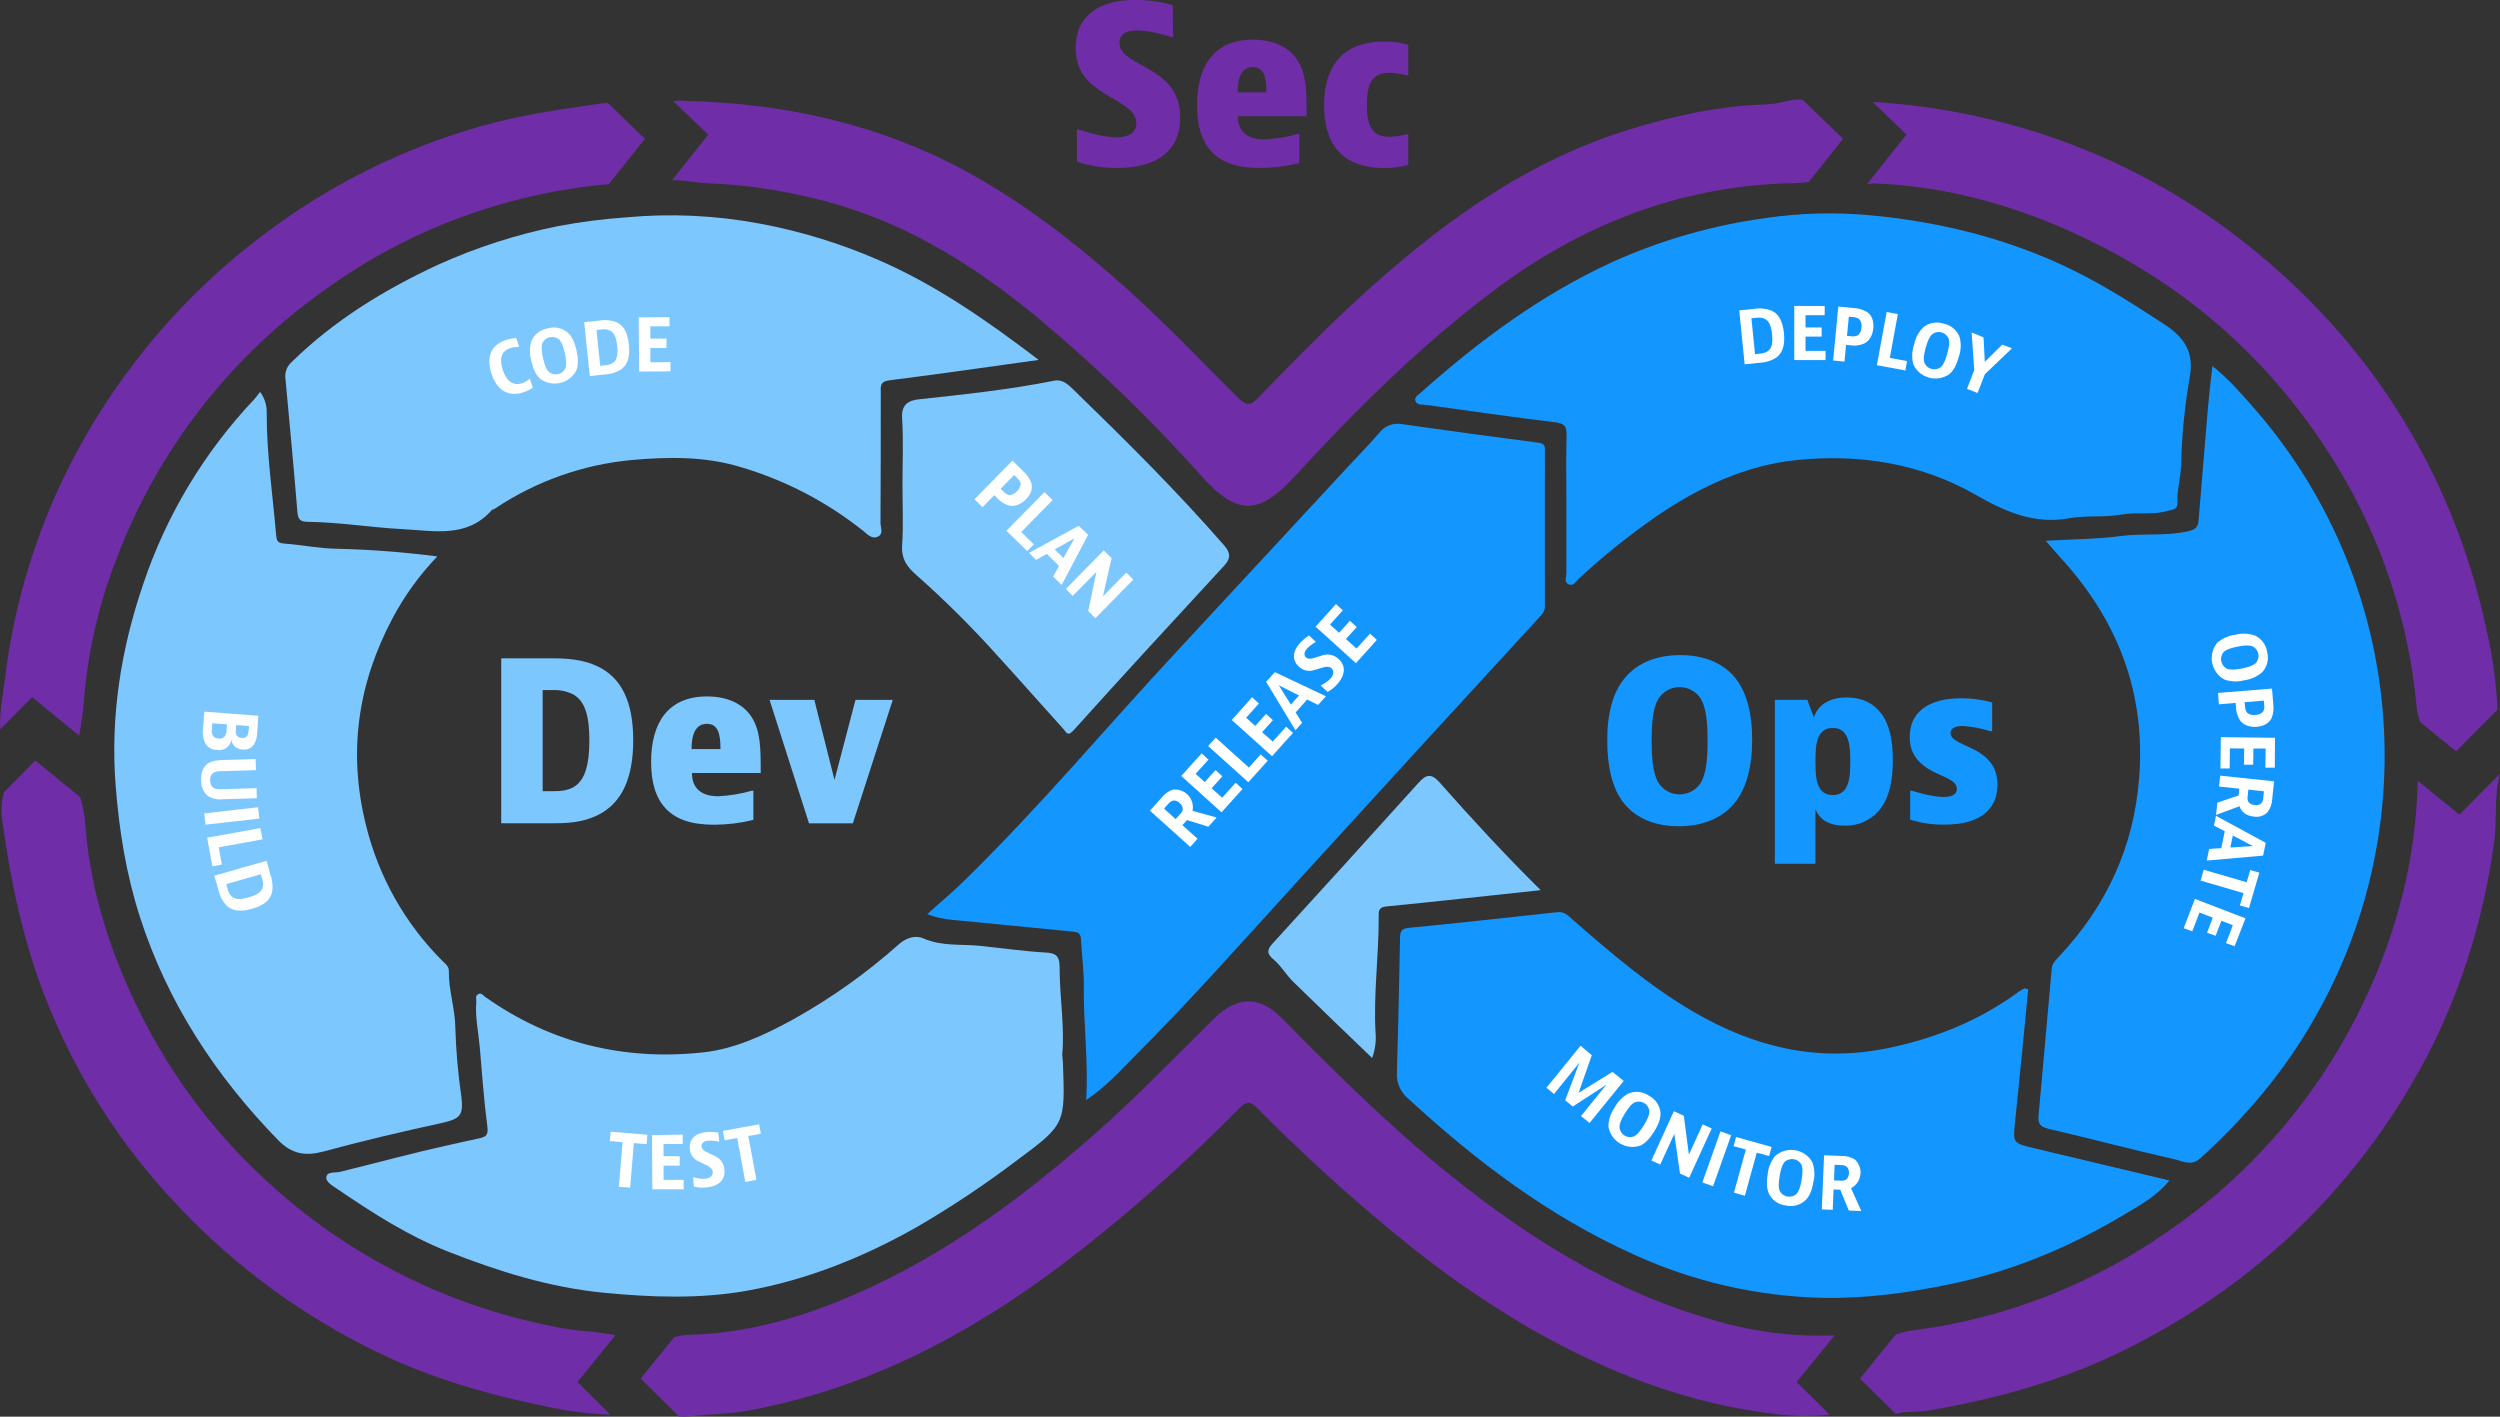 <svg width="810" height="459" viewBox="0 0 810 459" fill="none" xmlns="http://www.w3.org/2000/svg">
<rect x="0" y="0" width="810" height="459" fill="#333333" stroke="none"/>
<g clip-path="url(#clip0)">
<path d="M594.434 432.647C581.568 433.174 568.703 431.615 556.336 428.031C525.809 419.68 499.26 403.678 474.487 384.398C453.246 367.899 434.198 349.026 415.341 329.929C408.085 322.583 400.87 322.634 393.441 329.929C380.481 342.725 367.866 355.855 354.156 367.889C329.078 389.918 302.347 409.33 271.14 421.831C255.917 427.919 240.146 431.978 223.736 432.465C221.966 432.492 220.207 432.741 218.499 433.206L207.569 446.65L219.95 458.928C220.993 459.039 222.044 459.039 223.086 458.928C229.774 458.167 236.584 458.167 243.181 456.899C280.517 449.897 313.257 432.85 343.378 410.273C363.935 394.692 383.32 377.623 401.377 359.203C403.66 356.9 404.959 356.575 407.415 359.061C421.743 373.601 436.843 387.36 452.648 400.279C466.135 411.469 480.521 421.531 495.657 430.364C520.532 444.57 546.847 454.961 575.608 458.177C581.313 458.901 587.082 458.959 592.8 458.35L582.123 447.766L594.434 432.647Z" fill="#6F2DA8"/>
<path d="M217.677 58.446C221.605 58.182 225.41 59.278 229.267 59.38C240.677 59.818 252.013 61.408 263.102 64.129C290.686 70.521 314.089 84.686 335.594 102.434C354.786 118.383 372.765 135.738 389.381 154.356C401.235 167.547 408.248 166.634 419.827 154.001C439.668 132.408 460.482 111.779 484.047 94.082C512.311 72.875 543.65 60.547 579.19 59.37C581.488 59.399 583.785 59.256 586.061 58.943L597.153 44.971L584.052 32.318C582.22 32.155 580.374 32.324 578.602 32.815C576.494 33.391 574.33 33.731 572.147 33.83C556.924 34.286 542.209 37.533 527.717 42.018C492.359 52.957 463.781 74.702 437.212 99.43C426.951 108.978 417.199 119.085 407.405 129.11C404.99 131.586 403.691 131.353 401.316 129.039C389.432 117.289 377.974 105.112 365.522 93.941C349.68 79.735 333.046 66.615 314.403 56.275C285.663 40.344 254.577 33.454 221.95 32.693C220.684 32.516 219.397 32.554 218.144 32.805L229.48 43.611L217.677 58.446Z" fill="#6F2DA8"/>
<path d="M25.676 238.373C26.275 234.487 26.884 231.27 27.107 227.983C28.322 211.495 32.06 195.291 38.189 179.936C51.123 146.377 73.42 117.234 102.43 95.97C130.024 75.238 162.882 62.663 197.268 59.674L208.939 44.971L197.005 33.404C196.173 33.387 195.341 33.438 194.518 33.556C181.325 35.443 168.233 37.3 155.476 40.983C130.319 48.179 106.705 59.95 85.817 75.706C60.498 94.633 39.637 118.878 24.702 146.735C12.443 169.638 4.587 194.636 1.543 220.433C0.934 225.375 -0.233 230.408 0.101 236.262L10.392 225.882L25.676 238.373Z" fill="#6F2DA8"/>
<path d="M604.978 59.593C605.699 59.674 606.551 59.41 607.241 59.43C627.65 60.181 647.176 65.041 665.89 72.865C705.338 89.364 736.281 115.898 758.242 152.712C771.949 175.784 780.377 201.603 782.924 228.317C783.065 230.27 783.493 232.191 784.192 234.02L795.772 243.446L809.107 229.991C809.107 229.484 809.107 228.977 809.107 228.398C808.655 220.003 807.445 211.665 805.494 203.487C801.008 182.384 793.386 162.071 782.883 143.224C767.457 115.655 746.714 92.915 721.525 74.225C700.312 58.628 676.384 47.108 650.961 40.252C636.506 36.332 621.685 33.908 606.734 33.018L617.684 43.591L604.978 59.593Z" fill="#6F2DA8"/>
<path d="M796.858 263.964L783.319 252.924C783.338 253.201 783.338 253.479 783.319 253.756C782.68 278.88 776.429 302.665 765.58 325.171C751.104 355.44 728.772 381.272 700.913 399.975C678.701 415.265 653.417 425.519 626.828 430.02C622.616 430.73 618.253 430.923 614.213 432.384L602.654 446.651L614.254 458.117C617.491 457.102 621.358 457.62 624.951 456.991C647.917 453.033 670.193 446.763 691.008 436.078C727.33 417.448 756.618 391.025 778.286 356.342C794.27 330.742 803.952 302.918 808.082 272.995C809.097 265.892 808.082 258.789 809.696 251.899C809.787 251.514 809.929 251.088 810.01 250.682L796.858 263.964Z" fill="#6F2DA8"/>
<path d="M199.379 432.607C196.384 432.022 193.358 431.605 190.317 431.359C186.289 431.067 182.289 430.47 178.351 429.573C142.666 422.446 109.773 405.236 83.574 379.984C68.173 365.306 55.416 348.085 45.861 329.077C36.109 309.716 29.37 289.351 27.685 267.667C27.478 264.472 26.899 261.312 25.96 258.251L11.438 246.409L1.289 256.668C0.429 259.717 0.249 262.917 0.761 266.044C3.461 285.81 7.551 305.069 14.807 323.557C24.578 348.394 39.05 371.112 57.431 390.466C76.279 410.547 98.718 426.925 123.59 438.756C142.73 447.888 162.997 453.134 183.679 457.021C188.342 457.732 193.042 458.172 197.756 458.34L187.099 447.777L199.379 432.607Z" fill="#6F2DA8"/>
<path d="M652.92 363.161C654.412 348.955 655.741 334.749 657.142 320.543C656.259 320.289 656.046 320.147 655.944 320.208C655.199 320.607 654.478 321.047 653.783 321.527C641.087 330.771 627.041 336.433 611.575 339.609C588.781 344.297 568.261 339.254 548.653 327.808C534.334 319.437 521.831 308.722 509.429 297.854C508.018 296.616 506.791 295.308 504.639 295.541C488.604 297.276 472.59 299.062 456.535 300.614C453.926 300.858 453.652 301.852 453.612 304.014C453.348 318.493 453.033 332.983 452.597 347.463C452.485 349.045 452.75 350.631 453.369 352.092C453.988 353.552 454.944 354.845 456.159 355.865C478.182 376.159 501.828 394.068 529.31 406.438C548.618 415.282 569.537 420.069 590.77 420.501C604.603 420.755 618.171 418.898 631.771 416.087C652.068 411.876 670.812 403.982 688.471 393.388C693.362 390.446 698.619 387.696 702.882 382.47L659.243 372.07C652.017 370.355 652.159 370.385 652.92 363.161Z" fill="#1496FF"/>
<path d="M729.684 131.546C725.787 127.122 721.91 122.566 716.806 118.639C716.258 123.712 715.74 127.832 715.385 131.992C714.37 144.169 713.355 156.416 712.34 168.633C712.168 170.662 711.427 171.565 709.062 172.113C701.755 173.778 694.337 172.712 686.999 173.686C679.378 174.701 671.624 174.701 662.815 175.208C664.906 177.603 666.286 179.267 667.717 180.809C686.177 200.992 695.25 224.442 693.088 252.031C691.373 274.355 682.554 293.431 667.331 309.687C666.164 310.924 664.916 312.102 664.753 313.887C663.322 329.778 661.942 345.678 660.481 361.578C660.237 364.318 661.272 365.181 664.002 365.81C677.52 368.925 690.927 372.557 704.465 375.571C707.022 376.139 709.955 377.976 712.898 375.297C727.563 361.923 740.3 346.997 750.073 329.636C767.811 298.623 775.38 262.831 771.718 227.293C768.055 191.756 753.344 158.26 729.654 131.515L729.684 131.546Z" fill="#1496FF"/>
<path d="M461.883 131.159C475.827 133.067 489.741 135.127 503.705 136.791C506.821 137.156 507.643 138.049 507.562 141.053C507.369 148.48 507.501 155.918 507.501 163.376C507.501 170.834 507.501 178.252 507.501 185.699C507.501 186.927 506.689 188.662 508.262 189.332C509.835 190.002 510.657 188.317 511.54 187.475C519.433 180.153 527.837 173.402 536.688 167.272C550.643 157.795 565.663 150.642 582.55 149.008C602.705 147.049 622.342 150.154 640.052 160.281C649.703 165.801 659.172 169.972 670.355 167.922C676.049 166.907 681.844 167.729 687.385 166.714C692.459 165.801 697.533 167.029 702.445 165.487C703.836 165.05 705.551 165.243 705.49 162.95C705.287 158.891 706.505 155.035 706.667 150.987C706.881 141.259 707.831 131.561 709.509 121.976C710.909 114.305 707.763 109.384 701.562 105.305C690.297 97.887 678.972 90.693 666.611 85.153C647.115 76.426 626.585 71.627 605.496 69.709C594.412 68.716 583.251 69.023 572.239 70.622C554.959 72.954 538.111 77.791 522.227 84.98C499.189 95.574 479.156 110.47 460.32 127.222C459.457 127.983 458.108 128.694 458.635 130.013C459.163 131.332 460.706 130.997 461.883 131.159Z" fill="#1496FF"/>
<path d="M498.519 200.24C499.534 199.124 500.549 198.211 500.549 196.395C500.488 179.662 500.549 162.909 500.549 146.197C500.549 144.817 500.61 143.721 498.601 143.458C483.804 141.543 469.024 139.531 454.261 137.42C452.862 137.162 451.418 137.302 450.093 137.824C448.769 138.346 447.618 139.229 446.772 140.373C443.27 144.432 439.465 148.288 435.801 152.245C417.824 171.639 399.851 191.027 381.882 210.408C358.692 235.278 336.903 261.447 312.536 285.232C308.832 288.854 304.854 292.203 300.419 296.201C303.093 297.202 305.894 297.827 308.741 298.057C321.771 299.255 334.792 300.625 347.823 301.873C349.497 302.035 350.157 302.654 350.238 304.349C350.492 309.534 351.253 314.719 351.162 319.884C350.989 331.695 352.694 343.425 351.923 356.413C358.591 351.908 363.025 346.834 367.724 342.126C385.992 323.861 403.021 304.582 420.406 285.526C446.393 257.033 472.431 228.605 498.519 200.24Z" fill="#1496FF"/>
<path d="M149.448 355.063C148.385 347.767 147.744 340.415 147.53 333.044C147.469 326.763 145.318 320.868 145.429 314.597C145.429 313.014 144.262 312.253 143.339 311.33C131.208 299.218 122.642 284.004 118.576 267.353C112.68 243.832 115.907 221.529 127.192 200.301C131.074 192.996 135.947 186.262 141.674 180.291C130.962 178.888 120.182 178.059 109.382 177.805C103.556 177.744 97.761 176.527 91.936 176.101C89.795 175.948 89.612 174.984 89.46 173.259C88.344 160.068 86.354 146.979 86.415 133.686C86.47 131.269 85.712 128.904 84.264 126.969C83.482 127.983 82.945 128.765 82.295 129.455C66.066 146.628 53.781 167.135 46.298 189.545C39.194 210.438 35.723 232.163 37.469 254.537C38.605 269.088 40.879 283.294 45.354 297.154C54.315 324.896 69.832 348.569 90.099 369.381C94.585 373.977 98.989 374.667 104.926 373.054C117.45 369.655 130.095 366.682 142.781 363.922C149.215 362.511 150.24 361.426 149.448 355.063Z" fill="#7DC7FF"/>
<path d="M344.159 341.579C345.022 332.974 343.297 323.101 343.307 313.167C343.307 309.798 342.079 308.794 338.933 308.631C331.747 308.236 324.603 307.18 317.458 306.45C311.42 305.831 305.107 306.663 299.191 304.045C296.897 303.03 293.913 303.588 291.326 305.861C280.849 315.207 269.376 323.374 257.115 330.214C247.849 335.288 238.167 339.874 227.684 340.99C202.109 343.71 178.382 337.997 157.181 322.989C156.532 322.523 156.014 321.609 155.05 322.046C153.822 322.604 154.401 323.781 154.32 324.714C153.914 329.605 155.02 334.384 155.436 339.214C156.177 347.718 156.755 356.241 157.872 364.694C158.227 367.372 157.872 368.296 155.274 368.823C151.691 369.554 148.17 370.396 144.546 371.188C133.038 373.745 121.661 376.86 110.204 379.671C108.6 380.056 106.144 379.508 105.759 381.223C105.373 382.938 107.788 384.176 109.148 385.13C120.586 392.933 132.236 400.431 145.196 405.525C161.525 411.948 178.108 417.154 195.797 418.868C211.314 420.36 226.852 420.898 242.044 418.189C261.61 414.678 280.04 407.24 297.405 397.357C308.565 390.841 319.322 383.657 329.616 375.845C345.225 364.288 345.103 364.125 344.393 344.471C344.382 343.933 344.322 343.456 344.159 341.579Z" fill="#7DC7FF"/>
<path d="M96.351 165.792C96.564 168.491 97.366 169.049 99.893 169.08C110.133 169.201 120.241 170.916 130.48 171.444C140.913 171.971 151.224 174.407 159.374 165.244C159.577 165.021 160.013 165.021 160.287 164.838C173.541 155.95 188.807 150.519 204.697 149.039C216.317 148.025 228.1 147.781 239.75 151.261C254.363 155.549 267.998 162.65 279.888 172.164C281.116 173.179 282.537 174.742 284.374 173.899C286.404 172.966 285.257 170.916 285.277 169.414C285.379 155.391 285.358 141.368 285.368 127.345C285.368 125.316 284.983 123.611 288.18 123.215C304.032 121.236 319.843 118.923 336.527 116.609C319.65 103.763 302.956 92.094 283.897 83.926C271.803 78.722 259.168 74.876 246.225 72.46C231.904 69.773 217.278 69.09 202.769 70.43C195.455 70.951 188.177 71.886 180.97 73.231C167.563 75.91 154.503 80.1 142.04 85.722C124.513 93.84 108.204 103.824 94.341 117.452C93.613 118.136 93.064 118.99 92.744 119.936C92.424 120.883 92.341 121.894 92.504 122.88C93.783 137.188 95.214 151.475 96.351 165.792Z" fill="#7DC7FF"/>
<path d="M292.28 135.604C292.746 142.656 292.401 149.81 292.401 156.913C292.401 163.498 292.726 170.104 292.29 176.659C291.985 181.124 293.944 183.762 297.039 186.431C306.367 194.709 315.211 203.518 323.527 212.813C330.631 220.585 337.553 228.49 344.616 236.283C345.438 237.186 345.884 238.799 347.863 236.587C363.969 218.668 380.339 200.961 396.648 183.265C398.85 180.88 398.677 179.064 396.648 176.74C381.222 159.023 364.548 142.524 347.721 126.167C346.087 124.574 344.22 122.809 341.581 123.336C327.181 126.228 312.597 127.771 298.003 129.343C294.35 129.719 291.975 130.947 292.28 135.604Z" fill="#7DC7FF"/>
<path d="M466.501 253.584C463.72 250.438 462.076 250.884 459.579 253.655C443.91 271.033 428.179 288.357 412.388 305.628C410.521 307.657 410.288 308.915 412.652 310.884C415.017 312.852 416.712 315.825 418.954 318.048C427.479 326.409 436.126 334.658 444.569 342.786C445.565 340.122 445.943 337.266 445.676 334.435C444.975 321.954 446.762 309.534 446.691 297.064C446.691 295.318 446.569 293.948 449.146 293.695C465.384 292.092 481.703 290.275 499.169 288.408C487.478 276.82 476.872 265.324 466.501 253.584Z" fill="#7DC7FF"/>
<path d="M380.055 12.004H379.558C379.558 12.004 373.235 9.873 368.394 9.873C364.416 9.873 362.711 11.364 362.711 13.779C362.711 17.757 367.257 19.533 372.017 22.303C377.416 25.428 382.389 29.335 382.389 38.071C382.389 48.665 375.072 54.418 362 54.418C357.563 54.445 353.15 53.76 348.929 52.389V41.937H349.426C349.426 41.937 356.601 44.494 361.716 44.494C365.837 44.494 368.181 42.861 368.181 39.948C368.181 35.26 362.143 33.13 356.957 29.72C352.268 26.676 348.503 22.83 348.503 15.514C348.503 5.499 355.607 -0.041 367.785 -0.041C371.903 -0.033 376.001 0.541 379.963 1.664L380.055 12.004Z" fill="#6F2DA8"/>
<path d="M420.974 52.855C416.812 53.878 412.543 54.402 408.258 54.418C400.799 54.418 396.079 52.642 392.913 49.517C389.29 45.894 387.839 40.628 387.839 34.022C387.839 21.521 393.238 12.855 405.954 12.855C412.774 12.855 417.605 15.341 420.304 19.39C423.349 24.007 423.349 29.689 423.349 37.655H401.083C401.083 42.414 403.853 45.184 409.608 45.184C413.286 45.008 416.933 44.412 420.477 43.408H420.974V52.855ZM410.318 29.913C410.318 24.839 409.465 21.744 405.913 21.744C402.361 21.744 400.991 24.93 400.991 29.913H410.318Z" fill="#6F2DA8"/>
<path d="M456.281 53.423C453.714 54.137 451.059 54.478 448.395 54.438C434.685 54.438 429.001 46.483 429.001 34.144C429.001 21.805 434.685 13.475 448.395 13.475C451.058 13.443 453.713 13.784 456.281 14.489V24.433H455.794C453.968 23.906 452.081 23.62 450.182 23.581C444.427 23.581 442.864 27.204 442.864 33.951C442.864 40.699 444.427 44.322 450.182 44.322C452.081 44.283 453.968 43.997 455.794 43.469H456.291L456.281 53.423Z" fill="#6F2DA8"/>
<path d="M177.956 213.29C182.573 213.29 189.464 213.29 195.36 216.841C200.973 220.251 205.164 226.786 205.164 239.855C205.164 252.366 201.328 259.469 195.289 263.193C189.251 266.917 182.431 266.745 177.956 266.745H162.398V213.29H177.956ZM175.824 256.344H179.021C180.797 256.344 183.71 256.344 185.983 254.923C189.606 252.721 190.956 247.607 190.956 239.855C190.956 232.103 189.606 227.212 185.77 225.01C183.685 223.951 181.357 223.461 179.021 223.589H175.824V256.344Z" fill="#7DC7FF"/>
<path d="M244.094 265.648C239.932 266.671 235.663 267.195 231.378 267.211C223.919 267.211 219.199 265.435 216.033 262.31C212.41 258.687 210.959 253.431 210.959 246.815C210.959 234.314 216.358 225.648 229.074 225.648C235.894 225.648 240.725 228.134 243.424 232.183C246.469 236.8 246.469 242.482 246.469 250.448H224.203C224.203 255.217 226.973 257.987 232.728 257.987C236.407 257.804 240.054 257.202 243.597 256.191H244.094V265.648ZM233.438 242.695C233.438 237.622 232.585 234.527 229.033 234.527C225.481 234.527 224.061 237.723 224.061 242.695H233.438Z" fill="#7DC7FF"/>
<path d="M263.843 226.765L270.379 252.7L277.178 226.765H289.255L276.326 266.764H262.118L249.341 226.765H263.843Z" fill="#7DC7FF"/>
<path d="M561.705 260.534C557.797 265.08 551.688 267.708 543.944 267.708C536.627 267.708 530.376 265.364 526.327 260.463C522.277 255.562 520.745 248.074 520.745 239.956C520.745 231.007 522.592 224.117 526.641 219.429C530.69 214.741 536.729 212.255 544.472 212.255C551.789 212.255 558.041 214.599 562.09 219.5C566.424 224.756 567.702 232.356 567.702 239.672C567.672 248.744 565.754 255.846 561.705 260.534ZM551.12 253.502C552.682 250.732 553.251 246.602 553.251 239.997C553.251 233.391 552.682 229.271 551.12 226.501C550.394 225.315 549.376 224.335 548.163 223.656C546.951 222.976 545.584 222.619 544.193 222.619C542.803 222.619 541.436 222.976 540.223 223.656C539.01 224.335 537.992 225.315 537.267 226.501C535.704 229.271 535.136 233.32 535.136 239.997C535.136 246.674 535.704 250.732 537.267 253.502C537.992 254.688 539.01 255.668 540.223 256.348C541.436 257.028 542.803 257.385 544.193 257.385C545.584 257.385 546.951 257.028 548.163 256.348C549.376 255.668 550.394 254.688 551.12 253.502Z" fill="#1496FF"/>
<path d="M575.06 279.854V226.765H585.574L587.705 232.447C589.197 227.83 593.459 225.983 598.29 225.983C603.121 225.983 606.886 227.688 609.515 231.169C612.143 234.649 613.28 239.692 613.28 246.308C613.28 252.629 612.265 258.383 608.946 262.431C607.568 264.092 605.826 265.414 603.855 266.294C601.884 267.174 599.737 267.588 597.58 267.505C593.033 267.505 589.694 265.871 588.203 262.178V279.864L575.06 279.854ZM598.006 255.42C599.143 253.573 599.498 251.158 599.498 246.754C599.498 242.351 599.143 239.854 598.006 238.008C597.571 237.302 596.949 236.732 596.209 236.359C595.469 235.986 594.64 235.826 593.815 235.897C592.988 235.835 592.16 236.001 591.421 236.377C590.682 236.753 590.061 237.324 589.623 238.028C588.487 239.875 588.203 242.29 588.203 246.693C588.203 251.097 588.487 253.593 589.623 255.44C590.061 256.144 590.682 256.715 591.421 257.091C592.16 257.467 592.988 257.633 593.815 257.571C594.644 257.638 595.476 257.472 596.216 257.092C596.957 256.712 597.577 256.133 598.006 255.42Z" fill="#1496FF"/>
<path d="M645.461 236.912H644.893C641.966 235.977 638.936 235.405 635.87 235.207C633.1 235.207 631.963 236.222 631.963 237.48C631.963 240.108 636.723 241.174 640.417 243.305C644.111 245.436 647.166 248.378 647.166 254.324C647.166 261.925 641.98 267.181 629.974 267.181C626.216 267.238 622.474 266.686 618.892 265.547V256.191H619.46C619.46 256.191 625.549 258.221 629.761 258.221C632.745 258.221 634.023 257.206 634.023 255.593C634.023 252.468 628.949 251.757 624.575 248.987C621.449 246.958 618.75 244.076 618.75 238.749C618.75 230.723 624.839 226.248 635.373 226.248C638.782 226.228 642.177 226.683 645.461 227.597V236.912Z" fill="#1496FF"/>
<path d="M331.463 152.631C332.682 153.671 333.609 155.011 334.153 156.517C334.599 158.192 334.153 160.049 332.367 161.824C330.58 163.6 328.591 164.199 326.876 163.793C325.372 163.32 324.024 162.447 322.979 161.266L322.147 160.444L318.331 164.32L315.743 161.743L328.043 149.222L331.463 152.631ZM324.207 158.354L325.151 159.288C325.647 159.873 326.326 160.274 327.079 160.424C328.015 160.296 328.88 159.859 329.539 159.182C330.197 158.506 330.61 157.628 330.712 156.69C330.529 155.961 330.112 155.313 329.525 154.843L328.571 153.91L324.207 158.354Z" fill="white"/>
<path d="M341.033 162.038L330.885 172.357L334.944 176.345L332.793 178.537L326.095 171.961L338.395 159.45L341.033 162.038Z" fill="white"/>
<path d="M341.216 186.817L343.134 183.367L339.156 179.461L335.715 181.409L333.402 179.136L349.497 170.349L352.542 173.301L343.976 189.537L341.216 186.817ZM341.723 178.02L344.555 180.8L348.127 174.397L341.723 178.02Z" fill="white"/>
<path d="M360.153 180.82L357.352 193.22L364.913 185.528L367.196 187.771L354.917 200.282L352.593 197.989L355.241 185.285L347.579 193.067L345.316 190.845L357.616 178.334L360.153 180.82Z" fill="white"/>
<path d="M383.099 267.354L388.011 271.768L385.636 274.406L372.575 262.656L376.35 258.465C377.288 257.24 378.571 256.324 380.034 255.837C380.941 255.727 381.861 255.834 382.718 256.149C383.575 256.464 384.344 256.978 384.964 257.649C385.583 258.32 386.034 259.128 386.28 260.007C386.526 260.887 386.559 261.812 386.377 262.706L394.192 264.878L391.502 267.861L384.571 265.7L383.099 267.354ZM380.917 265.385L382.277 263.873C382.768 263.423 383.105 262.83 383.241 262.179C383.222 261.782 383.116 261.395 382.93 261.044C382.744 260.693 382.483 260.388 382.166 260.149C381.911 259.871 381.595 259.656 381.243 259.522C380.89 259.388 380.511 259.339 380.136 259.378C379.518 259.529 378.97 259.887 378.583 260.393L377.152 261.996L380.917 265.385Z" fill="white"/>
<path d="M389.32 244.087L391.543 246.116L387.382 250.723L390.335 253.382L393.837 249.495L396.049 251.525L392.558 255.411L395.988 258.455L400.342 253.615L402.564 255.644L395.775 263.194L382.724 251.403L389.32 244.087Z" fill="white"/>
<path d="M393.887 239.003L404.635 248.673L408.45 244.442L410.734 246.471L404.462 253.442L391.421 241.712L393.887 239.003Z" fill="white"/>
<path d="M405.68 225.903L407.902 227.933L403.752 232.55L406.695 235.198L410.196 231.312L412.419 233.341L408.917 237.227L412.358 240.271L416.711 235.441L418.934 237.471L412.134 245.01L399.094 233.27L405.68 225.903Z" fill="white"/>
<path d="M427.053 228.4L423.521 226.634L419.786 230.825L421.877 234.183L419.715 236.598L410.227 220.901L413.058 217.766L429.61 225.599L427.053 228.4ZM418.234 228.278L420.893 225.335L414.337 222.048L418.234 228.278Z" fill="white"/>
<path d="M426.302 207.943L426.18 208.085C425.193 208.628 424.29 209.311 423.501 210.115C422.385 211.343 422.486 212.367 423.136 212.996C424.262 214.011 426.058 212.996 428.129 212.438C429.051 212.071 430.059 211.971 431.035 212.151C432.012 212.33 432.918 212.782 433.649 213.453C436.237 215.777 435.821 218.851 433.294 221.662C432.402 222.675 431.341 223.527 430.158 224.178L427.915 222.149L428.027 222.027C429.153 221.474 430.182 220.74 431.072 219.856C432.208 218.587 432.259 217.309 431.396 216.528C430.108 215.381 428.108 216.528 425.916 217.065C425.071 217.38 424.154 217.452 423.27 217.273C422.385 217.094 421.569 216.67 420.913 216.051C418.64 214.021 418.609 211.211 421.167 208.369C422.037 207.42 423.026 206.588 424.11 205.894L426.302 207.943Z" fill="white"/>
<path d="M432.858 195.716L435.07 197.745L430.919 202.362L433.873 205.021L437.364 201.134L439.586 203.164L436.085 207.04L439.526 210.135L443.879 205.295L446.102 207.324L439.312 214.873L426.261 203.042L432.858 195.716Z" fill="white"/>
<path d="M172.648 125.6C171.712 126.247 170.686 126.753 169.603 127.102C163.981 128.979 160.764 125.631 159.272 121.156C157.78 116.681 158.257 112.024 163.94 110.156C165.014 109.789 166.135 109.577 167.269 109.527L168.213 112.369L168.04 112.419C167.108 112.385 166.177 112.515 165.29 112.805C162.246 113.82 161.779 116.508 162.885 119.827C163.991 123.145 166.031 125.194 169.136 124.159C170.001 123.858 170.806 123.404 171.511 122.82L171.694 122.769L172.648 125.6Z" fill="white"/>
<path d="M186.724 119.998C186.199 121.025 185.454 121.923 184.543 122.631C183.632 123.338 182.577 123.836 181.452 124.091C180.327 124.345 179.16 124.35 178.033 124.104C176.907 123.858 175.848 123.367 174.931 122.667C173.632 121.46 172.729 119.532 172.13 116.843C171.511 114.749 171.539 112.517 172.212 110.44C172.688 109.375 173.423 108.446 174.35 107.737C175.277 107.028 176.366 106.562 177.519 106.381C178.633 106.057 179.811 106.018 180.945 106.268C182.078 106.518 183.13 107.049 184.004 107.812C185.364 109.06 186.227 111.018 186.805 113.596C187.414 116.305 187.384 118.344 186.724 119.998ZM183.243 119.197C183.578 118.182 183.527 116.812 182.999 114.438C182.472 112.063 181.924 110.805 181.203 110.034C180.79 109.67 180.297 109.409 179.764 109.272C179.231 109.135 178.673 109.126 178.135 109.245C177.598 109.365 177.097 109.61 176.672 109.961C176.247 110.311 175.912 110.757 175.692 111.262C175.368 112.277 175.408 113.646 175.936 116.011C176.464 118.375 177.012 119.653 177.732 120.425C178.144 120.791 178.638 121.054 179.171 121.192C179.705 121.33 180.264 121.34 180.802 121.22C181.34 121.1 181.842 120.854 182.266 120.503C182.691 120.151 183.025 119.703 183.243 119.197Z" fill="white"/>
<path d="M194.061 103.886C195.957 103.534 197.912 103.709 199.714 104.393C201.663 105.266 203.317 107.133 203.774 111.648C204.23 115.971 203.144 118.315 201.247 119.685C199.633 120.696 197.781 121.263 195.878 121.328L191.098 121.836L189.261 104.383L194.061 103.886ZM194.478 118.528L195.99 118.365C196.943 118.336 197.87 118.045 198.669 117.523C199.948 116.509 200.262 114.865 199.968 112.105C199.674 109.345 199.014 107.742 197.512 107.031C196.64 106.68 195.686 106.585 194.762 106.757L193.25 106.909L194.478 118.528Z" fill="white"/>
<path d="M216.916 102.759V105.742H210.705V109.709H215.942V112.754H210.715V117.381L217.231 117.33V120.313L207.082 120.394L206.95 102.84L216.916 102.759Z" fill="white"/>
<path d="M83.34 237.166C83.352 238.564 83.002 239.941 82.325 241.164C81.923 241.77 81.356 242.25 80.691 242.546C80.026 242.843 79.291 242.944 78.57 242.838C75.079 242.574 74.988 239.662 74.988 239.662C74.901 240.191 74.71 240.697 74.426 241.151C74.142 241.606 73.771 242 73.334 242.31C72.897 242.62 72.403 242.841 71.881 242.96C71.358 243.078 70.817 243.092 70.289 243C69.451 242.997 68.632 242.756 67.926 242.305C67.22 241.854 66.656 241.212 66.301 240.454C65.731 239.017 65.559 237.454 65.803 235.928L66.209 230.57L83.706 231.91L83.34 237.166ZM68.797 234.325L68.645 236.303C68.549 236.944 68.637 237.598 68.899 238.191C69.082 238.542 69.364 238.832 69.71 239.025C70.057 239.218 70.452 239.306 70.847 239.276C71.225 239.36 71.619 239.33 71.98 239.191C72.341 239.052 72.653 238.81 72.877 238.495C73.218 237.929 73.397 237.279 73.395 236.618L73.547 234.69L68.797 234.325ZM76.541 234.913L76.419 236.496C76.331 237.044 76.394 237.605 76.602 238.12C76.767 238.419 77.011 238.667 77.309 238.835C77.606 239.003 77.945 239.086 78.286 239.074C78.633 239.141 78.992 239.112 79.324 238.988C79.655 238.864 79.946 238.652 80.164 238.373C80.409 237.914 80.538 237.402 80.539 236.882L80.661 235.228L76.541 234.913Z" fill="white"/>
<path d="M82.934 249.526L71.345 249.871C69.406 249.932 68.026 250.561 68.087 252.915C68.148 255.269 69.579 255.766 71.517 255.715L83.117 255.36L83.208 258.628L72.268 258.952C70.544 259.182 68.794 258.798 67.326 257.866C66.608 257.237 66.042 256.454 65.668 255.576C65.293 254.697 65.121 253.747 65.164 252.793C65.093 250.408 65.743 248.734 67.001 247.648C68.259 246.563 70.228 246.309 71.862 246.258L82.823 245.934L82.934 249.526Z" fill="white"/>
<path d="M84.02 265.223L66.585 267.191L66.169 263.528L83.614 261.56L84.02 265.223Z" fill="white"/>
<path d="M85.066 271.95L70.858 274.527L71.872 280.128L68.828 280.676L67.103 271.412L84.355 268.297L85.066 271.95Z" fill="white"/>
<path d="M87.643 283.518C88.313 285.331 88.478 287.291 88.12 289.19C87.593 291.22 86.04 293.249 81.656 294.447C77.484 295.634 74.988 294.964 73.314 293.33C72.038 291.917 71.159 290.191 70.766 288.328L69.447 283.711L86.385 278.901L87.643 283.518ZM73.293 286.451L73.709 287.902C73.895 288.839 74.342 289.704 74.998 290.398C76.186 291.494 77.891 291.514 80.56 290.753C83.229 289.992 84.69 289.069 85.126 287.465C85.325 286.545 85.255 285.587 84.924 284.705L84.507 283.254L73.293 286.451Z" fill="white"/>
<path d="M515.741 341.893L511.469 354.07L522.45 347.292L526.073 350.224L515.011 363.851L512.24 361.599L520.471 351.452L509.581 358.514L507.115 356.485L511.723 344.308L503.492 354.455L501.046 352.426L512.108 338.809L515.741 341.893Z" fill="white"/>
<path d="M531.462 371.178C530.371 371.55 529.212 371.679 528.066 371.555C526.92 371.431 525.815 371.058 524.829 370.461C523.844 369.864 523.001 369.058 522.36 368.1C521.719 367.143 521.296 366.056 521.12 364.917C521.177 362.731 521.884 360.612 523.15 358.829C524.158 356.894 525.724 355.306 527.646 354.273C528.728 353.833 529.904 353.671 531.065 353.802C532.226 353.933 533.336 354.353 534.293 355.024C535.319 355.555 536.196 356.334 536.843 357.292C537.49 358.249 537.887 359.353 537.997 360.503C538.109 362.34 537.368 364.349 535.968 366.591C534.567 368.834 533.085 370.447 531.462 371.178ZM529.513 368.134C530.447 367.637 531.37 366.612 532.639 364.542C533.907 362.472 534.384 361.183 534.405 360.128C534.365 359.577 534.194 359.044 533.906 358.572C533.619 358.1 533.223 357.704 532.752 357.417C532.28 357.129 531.747 356.958 531.196 356.917C530.645 356.877 530.092 356.969 529.584 357.185C528.65 357.682 527.727 358.707 526.458 360.777C525.19 362.847 524.713 364.136 524.693 365.191C524.732 365.742 524.903 366.275 525.191 366.747C525.478 367.219 525.874 367.615 526.346 367.902C526.817 368.19 527.35 368.361 527.901 368.402C528.452 368.442 529.005 368.35 529.513 368.134Z" fill="white"/>
<path d="M545.558 361.507L547.202 374.11L551.678 364.298L554.59 365.627L547.293 381.588L544.32 380.239L542.473 367.383L537.926 377.316L535.044 375.997L542.331 360.036L545.558 361.507Z" fill="white"/>
<path d="M560.903 367.809L555.027 384.349L551.556 383.111L557.432 366.571L560.903 367.809Z" fill="white"/>
<path d="M574.005 371.614L573.193 374.567L569.194 373.461L565.338 387.433L561.806 386.419L565.652 372.446L561.674 371.35L562.486 368.397L574.005 371.614Z" fill="white"/>
<path d="M585.107 388.753C584.273 389.577 583.243 390.176 582.115 390.496C580.986 390.815 579.795 390.844 578.653 390.579C577.497 390.468 576.389 390.066 575.431 389.411C574.473 388.757 573.696 387.87 573.172 386.835C572.411 385.221 572.289 383.101 572.746 380.381C572.949 378.21 573.806 376.151 575.202 374.476C576.075 373.724 577.102 373.172 578.211 372.859C579.32 372.546 580.484 372.48 581.621 372.665C582.758 372.849 583.841 373.281 584.794 373.928C585.747 374.576 586.547 375.424 587.137 376.414C587.923 378.459 588.075 380.694 587.573 382.827C587.117 385.587 586.335 387.464 585.107 388.753ZM582.174 386.723C582.854 385.911 583.331 384.613 583.727 382.228C584.123 379.844 584.082 378.453 583.727 377.469C583.481 376.975 583.121 376.546 582.677 376.218C582.232 375.89 581.717 375.672 581.172 375.582C580.627 375.492 580.069 375.532 579.543 375.7C579.016 375.867 578.537 376.157 578.145 376.546C577.475 377.357 576.998 378.646 576.603 381.051C576.207 383.456 576.237 384.816 576.603 385.8C576.848 386.294 577.206 386.723 577.65 387.051C578.093 387.379 578.608 387.597 579.152 387.687C579.696 387.777 580.254 387.737 580.779 387.569C581.305 387.402 581.783 387.112 582.174 386.723Z" fill="white"/>
<path d="M594.078 385.383L593.804 391.979L590.263 391.837L591.003 374.303L596.646 374.536C598.185 374.479 599.705 374.886 601.01 375.703C601.674 376.331 602.179 377.108 602.483 377.969C602.787 378.831 602.882 379.753 602.759 380.658C602.636 381.563 602.299 382.427 601.776 383.176C601.253 383.925 600.559 384.539 599.751 384.967L603.06 392.375L599 392.202L596.25 385.475L594.078 385.383ZM594.21 382.451L596.24 382.532C596.902 382.622 597.576 382.505 598.168 382.197C598.462 381.925 598.693 381.593 598.845 381.224C598.998 380.854 599.068 380.456 599.051 380.056C599.098 379.686 599.058 379.31 598.934 378.958C598.811 378.606 598.608 378.287 598.341 378.027C597.829 377.646 597.201 377.456 596.565 377.489L594.423 377.398L594.21 382.451Z" fill="white"/>
<path d="M209.751 367.657L209.508 370.701L205.367 370.366L204.169 384.806L200.516 384.501L201.713 370.062L197.593 369.717L197.847 366.673L209.751 367.657Z" fill="white"/>
<path d="M221.199 367.606V370.651H214.988V374.618H220.225V377.662H214.998V382.279H221.503V385.323H211.355L211.253 367.779L221.199 367.606Z" fill="white"/>
<path d="M233.052 369.889H232.87C231.771 369.625 230.639 369.519 229.51 369.574C227.856 369.737 227.207 370.518 227.298 371.452C227.44 372.963 229.429 373.481 231.358 374.414C232.286 374.776 233.094 375.391 233.689 376.189C234.285 376.988 234.645 377.937 234.727 378.93C235.052 382.39 232.697 384.379 228.902 384.734C227.543 384.879 226.169 384.786 224.842 384.46L224.558 381.467H224.72C225.928 381.826 227.186 381.984 228.445 381.933C230.14 381.771 231.043 380.919 230.931 379.701C230.769 377.986 228.536 377.448 226.537 376.393C225.697 376.057 224.967 375.493 224.429 374.766C223.891 374.038 223.567 373.175 223.492 372.273C223.208 369.229 225.076 367.2 228.881 366.794C230.165 366.684 231.458 366.742 232.728 366.967L233.052 369.889Z" fill="white"/>
<path d="M245.951 364.278L246.509 367.322L242.45 368.073L245.089 382.279L241.486 382.949L238.847 368.692L234.788 369.443L234.23 366.399L245.951 364.278Z" fill="white"/>
<path d="M568.281 100.08C570.183 99.75 572.138 99.936 573.944 100.618C575.882 101.501 577.526 103.378 578.003 107.903C578.429 112.226 577.333 114.57 575.425 115.93C573.807 116.934 571.951 117.49 570.047 117.543L565.267 118.03L563.511 100.567L568.281 100.08ZM568.626 114.732L570.128 114.58C571.085 114.562 572.017 114.273 572.817 113.748C574.106 112.733 574.431 111.1 574.147 108.34C573.862 105.58 573.223 103.976 571.721 103.266C570.85 102.912 569.896 102.813 568.971 102.982L567.459 103.134L568.626 114.732Z" fill="white"/>
<path d="M591.196 99.136V102.13H584.985V106.097H590.212V109.06H584.985V113.677H591.491V116.66H581.342V99.116L591.196 99.136Z" fill="white"/>
<path d="M600.452 99.796C602.053 99.842 603.616 100.3 604.988 101.126C606.389 102.14 607.18 103.886 606.947 106.372C606.714 108.858 605.516 110.593 603.902 111.354C602.439 111.946 600.84 112.118 599.285 111.851L598.128 111.75L597.61 117.158L593.936 116.803L595.611 99.34L600.452 99.796ZM598.422 108.817L599.752 108.939C600.504 109.091 601.287 108.976 601.964 108.614C602.319 108.309 602.604 107.931 602.799 107.505C602.993 107.08 603.093 106.617 603.09 106.148C603.192 105.676 603.186 105.187 603.072 104.718C602.957 104.249 602.738 103.812 602.431 103.439C601.832 102.978 601.096 102.731 600.34 102.739L599.021 102.617L598.422 108.817Z" fill="white"/>
<path d="M614.903 101.765L612.295 115.971L617.887 116.985L617.339 120.029L608.104 118.335L611.28 101.085L614.903 101.765Z" fill="white"/>
<path d="M631.567 121.237C630.62 121.894 629.54 122.334 628.404 122.528C627.267 122.723 626.102 122.665 624.991 122.361C623.879 122.056 622.848 121.511 621.969 120.765C621.091 120.018 620.387 119.089 619.907 118.041C619.354 115.907 619.449 113.657 620.181 111.577C620.612 109.444 621.672 107.49 623.225 105.966C624.148 105.247 625.236 104.771 626.39 104.581C627.544 104.391 628.728 104.494 629.832 104.88C630.971 105.112 632.034 105.628 632.921 106.381C633.808 107.133 634.491 108.096 634.906 109.182C635.473 111.3 635.384 113.539 634.653 115.605C633.912 118.325 632.927 120.111 631.567 121.237ZM628.878 118.893C629.639 118.152 630.248 116.925 630.908 114.581C631.567 112.237 631.679 110.877 631.405 109.852C631.214 109.335 630.903 108.871 630.497 108.497C630.092 108.124 629.603 107.852 629.072 107.705C628.541 107.557 627.982 107.538 627.442 107.648C626.902 107.759 626.396 107.996 625.965 108.34C625.204 109.071 624.585 110.309 623.936 112.642C623.286 114.976 623.174 116.356 623.448 117.381C623.64 117.898 623.951 118.362 624.356 118.736C624.762 119.109 625.25 119.381 625.781 119.528C626.313 119.676 626.871 119.695 627.411 119.585C627.951 119.474 628.458 119.237 628.888 118.893H628.878Z" fill="white"/>
<path d="M642.67 109.314L643.076 117.249L648.729 111.648L651.865 112.866L643.106 121.237L640.742 127.325L637.301 125.996L639.646 119.908L638.814 107.731L642.67 109.314Z" fill="white"/>
<path d="M720.672 220.16C719.663 219.603 718.789 218.832 718.11 217.902C717.43 216.971 716.963 215.903 716.741 214.773C716.518 213.642 716.546 212.477 716.822 211.358C717.098 210.24 717.615 209.195 718.338 208.298C720.002 206.847 722.063 205.928 724.255 205.66C726.364 205.104 728.592 205.195 730.648 205.923C731.702 206.43 732.612 207.192 733.297 208.14C733.981 209.088 734.417 210.192 734.565 211.352C734.861 212.474 734.869 213.653 734.588 214.779C734.308 215.905 733.749 216.942 732.962 217.795C731.311 219.233 729.269 220.144 727.096 220.413C724.978 220.98 722.738 220.892 720.672 220.16ZM721.575 216.7C722.59 217.055 723.95 217.055 726.335 216.598C728.72 216.142 729.999 215.583 730.79 214.924C731.169 214.526 731.449 214.045 731.606 213.518C731.763 212.992 731.794 212.436 731.695 211.895C731.596 211.355 731.37 210.845 731.037 210.409C730.703 209.972 730.271 209.621 729.775 209.384C728.76 209.028 727.401 209.028 725.016 209.495C722.631 209.962 721.352 210.459 720.56 211.159C720.183 211.56 719.906 212.045 719.752 212.574C719.599 213.103 719.573 213.661 719.677 214.202C719.781 214.743 720.012 215.251 720.351 215.685C720.69 216.119 721.127 216.467 721.626 216.7H721.575Z" fill="white"/>
<path d="M736.524 227.923C736.76 229.51 736.586 231.131 736.017 232.631C735.256 234.194 733.683 235.279 731.186 235.482C728.689 235.685 726.781 234.813 725.746 233.372C724.911 232.035 724.461 230.493 724.447 228.917L724.346 227.75L718.926 228.197L718.632 224.513L736.128 223.093L736.524 227.923ZM727.279 227.507L727.39 228.836C727.378 229.603 727.629 230.352 728.101 230.957C728.466 231.252 728.891 231.465 729.347 231.58C729.802 231.696 730.277 231.712 730.739 231.626C731.221 231.643 731.699 231.551 732.14 231.358C732.581 231.165 732.973 230.875 733.287 230.51C733.626 229.837 733.736 229.071 733.601 228.329L733.5 226.999L727.279 227.507Z" fill="white"/>
<path d="M737.032 248.734H733.987L734.068 242.524H730.1L730.039 247.749H727.045L727.106 242.524L722.489 242.463L722.407 248.977H719.424L719.546 238.83L737.092 239.043L737.032 248.734Z" fill="white"/>
<path d="M725.543 255.533L718.967 254.833L719.343 251.312L736.798 253.148L736.21 258.77C736.171 260.309 735.668 261.802 734.768 263.052C734.201 263.668 733.486 264.131 732.691 264.395C731.895 264.66 731.046 264.718 730.222 264.564C727.614 264.29 726.162 262.991 725.594 261.215L717.993 264.046L718.419 260.058L725.31 257.735L725.543 255.533ZM728.466 255.837L728.253 257.867C728.12 258.522 728.195 259.203 728.466 259.815C728.717 260.126 729.034 260.378 729.393 260.553C729.753 260.729 730.147 260.823 730.547 260.829C730.917 260.906 731.3 260.894 731.665 260.795C732.03 260.697 732.366 260.514 732.647 260.261C733.057 259.771 733.287 259.155 733.297 258.516L733.52 256.385L728.466 255.837Z" fill="white"/>
<path d="M715.76 275.065L719.698 274.801L720.824 269.342L717.323 267.495L717.973 264.319L734.099 273.076L733.246 277.216L714.979 278.819L715.76 275.065ZM723.432 270.712L722.631 274.598L729.948 274.131L723.432 270.712Z" fill="white"/>
<path d="M728.669 294.213L725.726 293.361L726.893 289.373L712.99 285.314L714.004 281.793L727.918 285.852L729.075 281.894L732.018 282.747L728.669 294.213Z" fill="white"/>
<path d="M724.011 306.572L721.22 305.557L723.443 299.763L719.738 298.333L717.861 303.213L715.08 302.199L716.948 297.318L712.634 295.654L710.3 301.742L707.509 300.727L711.153 291.25L727.543 297.541L724.011 306.572Z" fill="white"/>
</g>
<defs>
<clipPath id="clip0">
<rect width="810" height="459" fill="white"/>
</clipPath>
</defs>
</svg>

